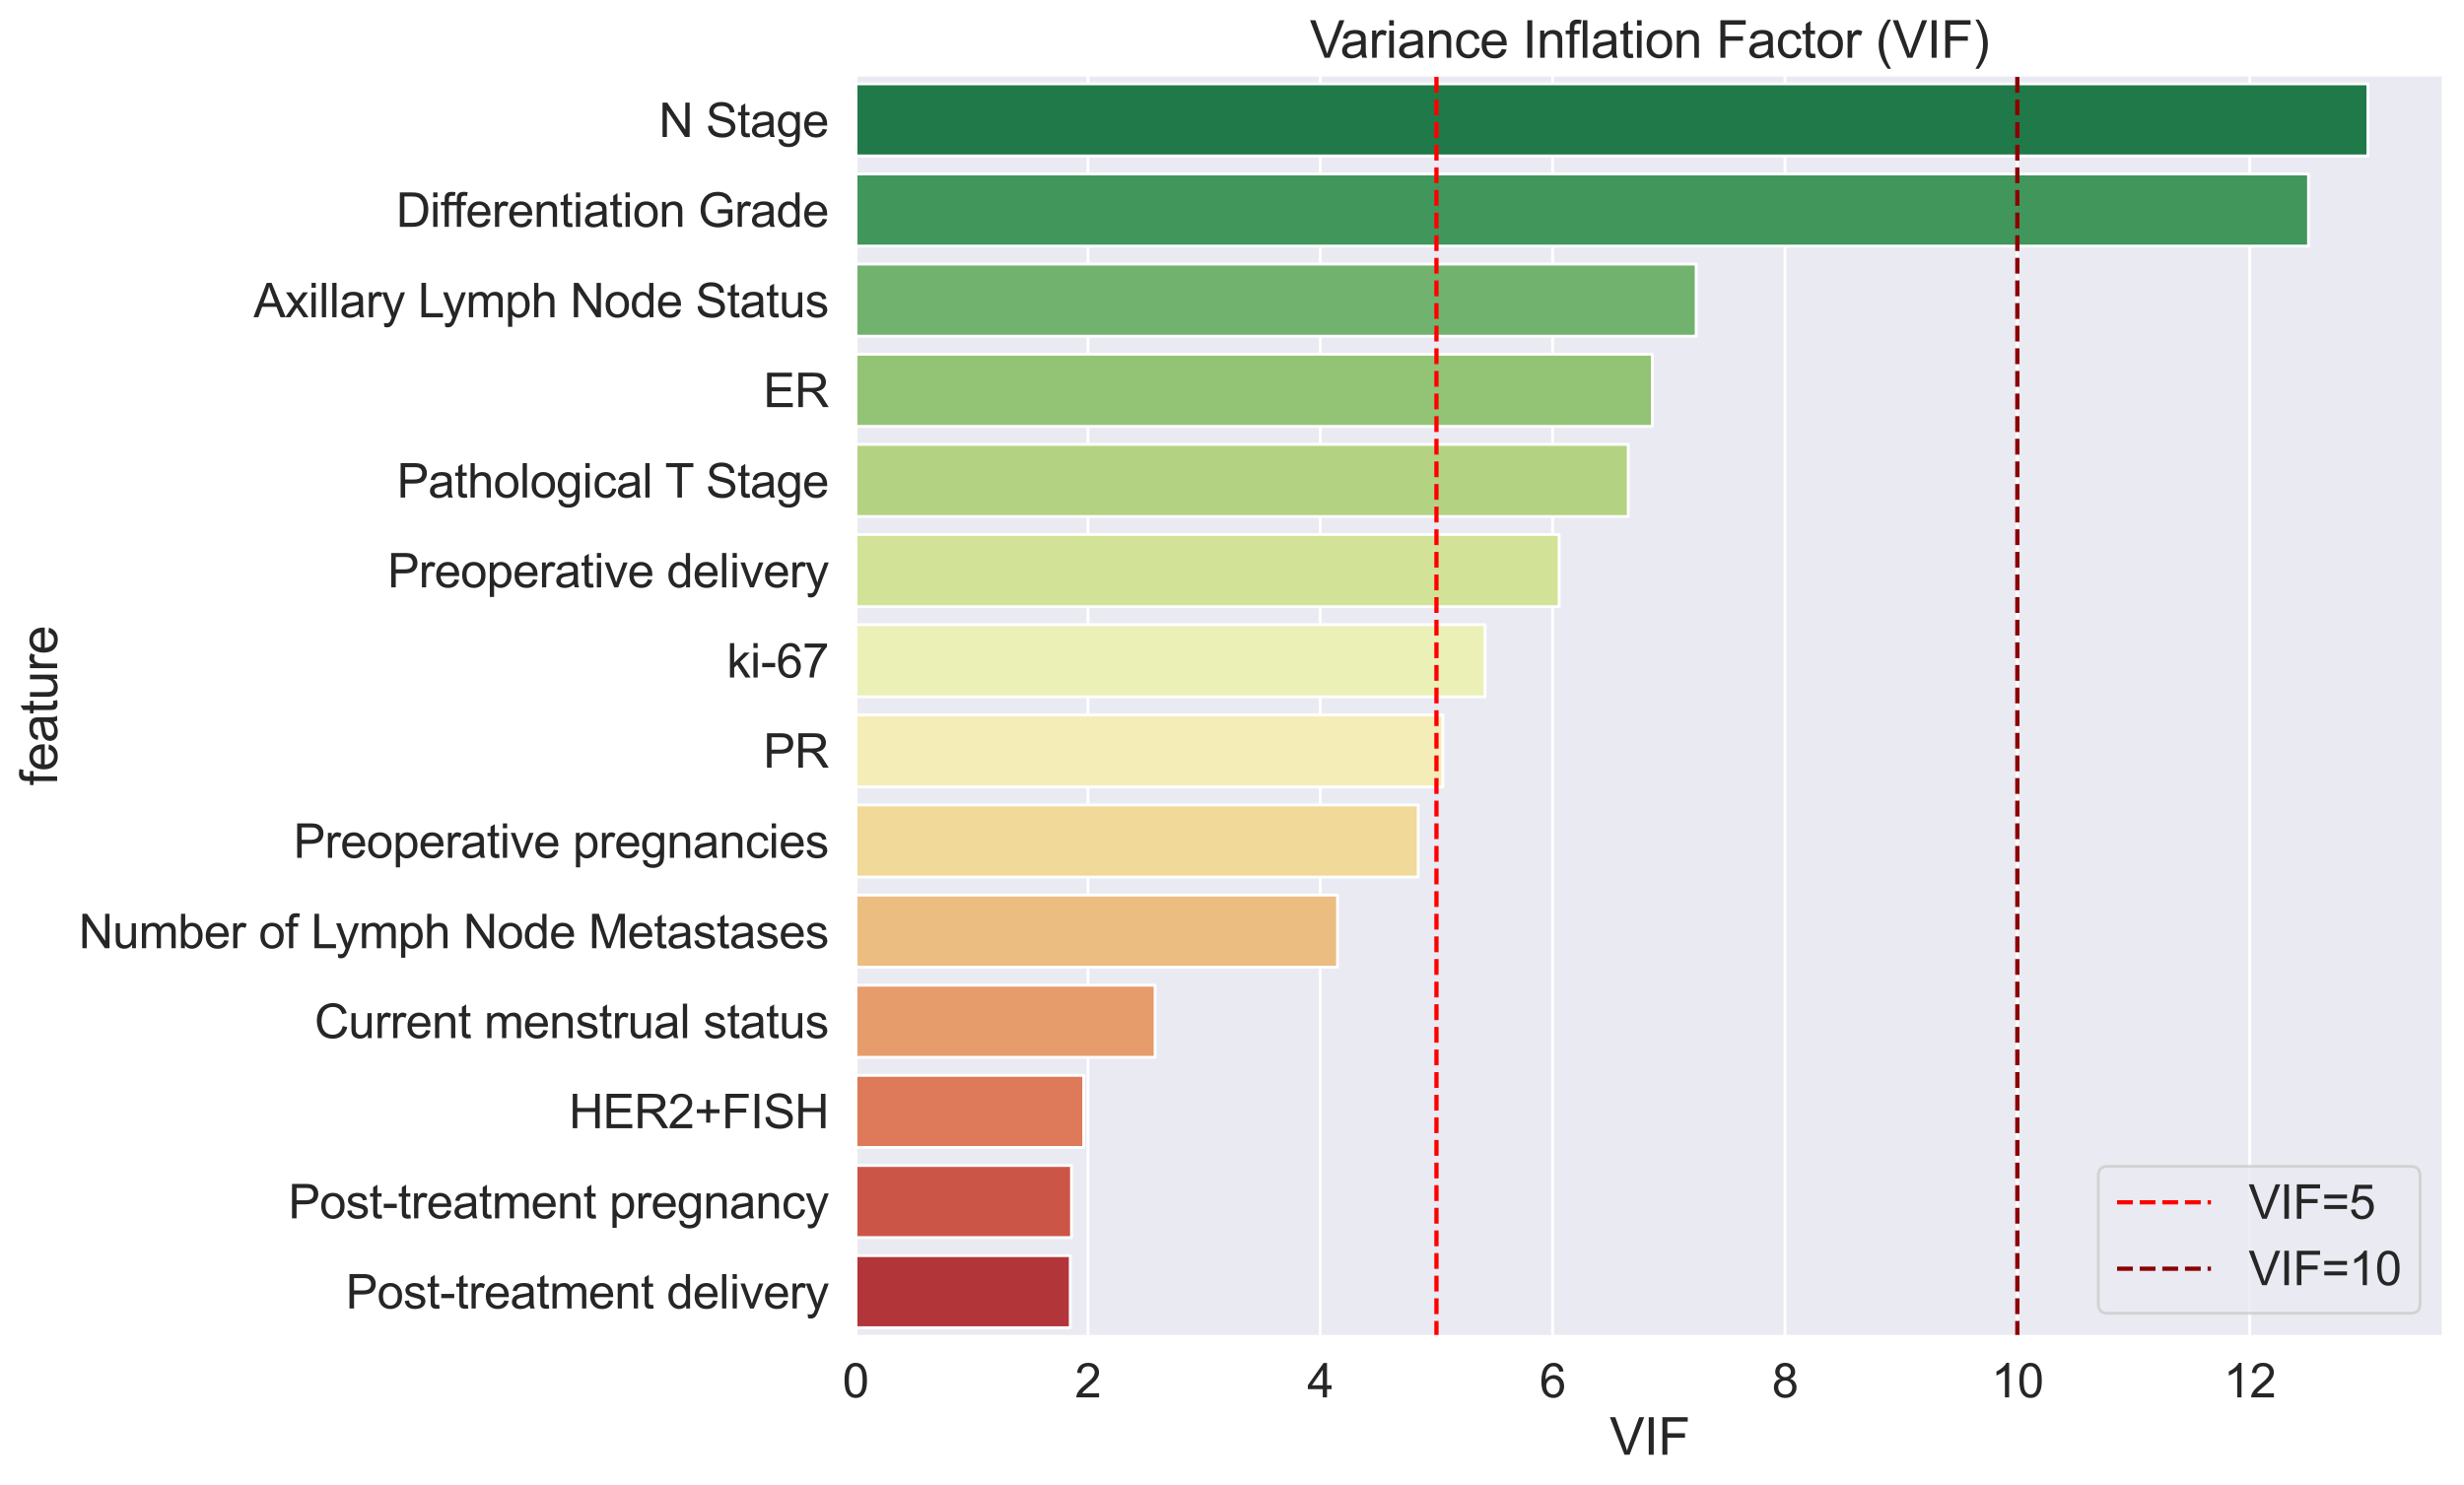 <?xml version="1.0" encoding="utf-8" standalone="no"?>
<!DOCTYPE svg PUBLIC "-//W3C//DTD SVG 1.1//EN"
  "http://www.w3.org/Graphics/SVG/1.1/DTD/svg11.dtd">
<svg xmlns:xlink="http://www.w3.org/1999/xlink" width="865.846pt" height="522.075pt" viewBox="0 0 865.846 522.075" xmlns="http://www.w3.org/2000/svg" version="1.1">
 <defs>
  <style type="text/css">*{stroke-linejoin: round; stroke-linecap: butt}</style>
 </defs>
 <g id="figure_1">
  <g id="patch_1">
   <path d="M 0 522.075 
L 865.846 522.075 
L 865.846 0 
L 0 0 
z
" style="fill: #ffffff"/>
  </g>
  <g id="axes_1">
   <g id="patch_2">
    <path d="M 300.646 469.823 
L 858.646 469.823 
L 858.646 26.303 
L 300.646 26.303 
z
" style="fill: #eaeaf2"/>
   </g>
   <g id="matplotlib.axis_1">
    <g id="xtick_1">
     <g id="line2d_1">
      <path d="M 300.646 469.823 
L 300.646 26.303 
" clip-path="url(#p7aa27498a7)" style="fill: none; stroke: #ffffff; stroke-linecap: round"/>
     </g>
     <g id="text_1">
      <!-- 0 -->
      <g style="fill: #262626" transform="translate(296.058 491.134) scale(0.165 -0.165)">
       <defs>
        <path id="ArialMT-30" d="M 266 2259 
Q 266 3072 433 3567 
Q 600 4063 929 4331 
Q 1259 4600 1759 4600 
Q 2128 4600 2406 4451 
Q 2684 4303 2865 4023 
Q 3047 3744 3150 3342 
Q 3253 2941 3253 2259 
Q 3253 1453 3087 958 
Q 2922 463 2592 192 
Q 2263 -78 1759 -78 
Q 1097 -78 719 397 
Q 266 969 266 2259 
z
M 844 2259 
Q 844 1131 1108 757 
Q 1372 384 1759 384 
Q 2147 384 2411 759 
Q 2675 1134 2675 2259 
Q 2675 3391 2411 3762 
Q 2147 4134 1753 4134 
Q 1366 4134 1134 3806 
Q 844 3388 844 2259 
z
" transform="scale(0.016)"/>
       </defs>
       <use xlink:href="#ArialMT-30"/>
      </g>
     </g>
    </g>
    <g id="xtick_2">
     <g id="line2d_2">
      <path d="M 382.295 469.823 
L 382.295 26.303 
" clip-path="url(#p7aa27498a7)" style="fill: none; stroke: #ffffff; stroke-linecap: round"/>
     </g>
     <g id="text_2">
      <!-- 2 -->
      <g style="fill: #262626" transform="translate(377.707 491.134) scale(0.165 -0.165)">
       <defs>
        <path id="ArialMT-32" d="M 3222 541 
L 3222 0 
L 194 0 
Q 188 203 259 391 
Q 375 700 629 1000 
Q 884 1300 1366 1694 
Q 2113 2306 2375 2664 
Q 2638 3022 2638 3341 
Q 2638 3675 2398 3904 
Q 2159 4134 1775 4134 
Q 1369 4134 1125 3890 
Q 881 3647 878 3216 
L 300 3275 
Q 359 3922 746 4261 
Q 1134 4600 1788 4600 
Q 2447 4600 2831 4234 
Q 3216 3869 3216 3328 
Q 3216 3053 3103 2787 
Q 2991 2522 2730 2228 
Q 2469 1934 1863 1422 
Q 1356 997 1212 845 
Q 1069 694 975 541 
L 3222 541 
z
" transform="scale(0.016)"/>
       </defs>
       <use xlink:href="#ArialMT-32"/>
      </g>
     </g>
    </g>
    <g id="xtick_3">
     <g id="line2d_3">
      <path d="M 463.944 469.823 
L 463.944 26.303 
" clip-path="url(#p7aa27498a7)" style="fill: none; stroke: #ffffff; stroke-linecap: round"/>
     </g>
     <g id="text_3">
      <!-- 4 -->
      <g style="fill: #262626" transform="translate(459.356 491.134) scale(0.165 -0.165)">
       <defs>
        <path id="ArialMT-34" d="M 2069 0 
L 2069 1097 
L 81 1097 
L 81 1613 
L 2172 4581 
L 2631 4581 
L 2631 1613 
L 3250 1613 
L 3250 1097 
L 2631 1097 
L 2631 0 
L 2069 0 
z
M 2069 1613 
L 2069 3678 
L 634 1613 
L 2069 1613 
z
" transform="scale(0.016)"/>
       </defs>
       <use xlink:href="#ArialMT-34"/>
      </g>
     </g>
    </g>
    <g id="xtick_4">
     <g id="line2d_4">
      <path d="M 545.593 469.823 
L 545.593 26.303 
" clip-path="url(#p7aa27498a7)" style="fill: none; stroke: #ffffff; stroke-linecap: round"/>
     </g>
     <g id="text_4">
      <!-- 6 -->
      <g style="fill: #262626" transform="translate(541.005 491.134) scale(0.165 -0.165)">
       <defs>
        <path id="ArialMT-36" d="M 3184 3459 
L 2625 3416 
Q 2550 3747 2413 3897 
Q 2184 4138 1850 4138 
Q 1581 4138 1378 3988 
Q 1113 3794 959 3422 
Q 806 3050 800 2363 
Q 1003 2672 1297 2822 
Q 1591 2972 1913 2972 
Q 2475 2972 2870 2558 
Q 3266 2144 3266 1488 
Q 3266 1056 3080 686 
Q 2894 316 2569 119 
Q 2244 -78 1831 -78 
Q 1128 -78 684 439 
Q 241 956 241 2144 
Q 241 3472 731 4075 
Q 1159 4600 1884 4600 
Q 2425 4600 2770 4297 
Q 3116 3994 3184 3459 
z
M 888 1484 
Q 888 1194 1011 928 
Q 1134 663 1356 523 
Q 1578 384 1822 384 
Q 2178 384 2434 671 
Q 2691 959 2691 1453 
Q 2691 1928 2437 2201 
Q 2184 2475 1800 2475 
Q 1419 2475 1153 2201 
Q 888 1928 888 1484 
z
" transform="scale(0.016)"/>
       </defs>
       <use xlink:href="#ArialMT-36"/>
      </g>
     </g>
    </g>
    <g id="xtick_5">
     <g id="line2d_5">
      <path d="M 627.242 469.823 
L 627.242 26.303 
" clip-path="url(#p7aa27498a7)" style="fill: none; stroke: #ffffff; stroke-linecap: round"/>
     </g>
     <g id="text_5">
      <!-- 8 -->
      <g style="fill: #262626" transform="translate(622.654 491.134) scale(0.165 -0.165)">
       <defs>
        <path id="ArialMT-38" d="M 1131 2484 
Q 781 2613 612 2850 
Q 444 3088 444 3419 
Q 444 3919 803 4259 
Q 1163 4600 1759 4600 
Q 2359 4600 2725 4251 
Q 3091 3903 3091 3403 
Q 3091 3084 2923 2848 
Q 2756 2613 2416 2484 
Q 2838 2347 3058 2040 
Q 3278 1734 3278 1309 
Q 3278 722 2862 322 
Q 2447 -78 1769 -78 
Q 1091 -78 675 323 
Q 259 725 259 1325 
Q 259 1772 486 2073 
Q 713 2375 1131 2484 
z
M 1019 3438 
Q 1019 3113 1228 2906 
Q 1438 2700 1772 2700 
Q 2097 2700 2305 2904 
Q 2513 3109 2513 3406 
Q 2513 3716 2298 3927 
Q 2084 4138 1766 4138 
Q 1444 4138 1231 3931 
Q 1019 3725 1019 3438 
z
M 838 1322 
Q 838 1081 952 856 
Q 1066 631 1291 507 
Q 1516 384 1775 384 
Q 2178 384 2440 643 
Q 2703 903 2703 1303 
Q 2703 1709 2433 1975 
Q 2163 2241 1756 2241 
Q 1359 2241 1098 1978 
Q 838 1716 838 1322 
z
" transform="scale(0.016)"/>
       </defs>
       <use xlink:href="#ArialMT-38"/>
      </g>
     </g>
    </g>
    <g id="xtick_6">
     <g id="line2d_6">
      <path d="M 708.891 469.823 
L 708.891 26.303 
" clip-path="url(#p7aa27498a7)" style="fill: none; stroke: #ffffff; stroke-linecap: round"/>
     </g>
     <g id="text_6">
      <!-- 10 -->
      <g style="fill: #262626" transform="translate(699.715 491.134) scale(0.165 -0.165)">
       <defs>
        <path id="ArialMT-31" d="M 2384 0 
L 1822 0 
L 1822 3584 
Q 1619 3391 1289 3197 
Q 959 3003 697 2906 
L 697 3450 
Q 1169 3672 1522 3987 
Q 1875 4303 2022 4600 
L 2384 4600 
L 2384 0 
z
" transform="scale(0.016)"/>
       </defs>
       <use xlink:href="#ArialMT-31"/>
       <use xlink:href="#ArialMT-30" x="55.615"/>
      </g>
     </g>
    </g>
    <g id="xtick_7">
     <g id="line2d_7">
      <path d="M 790.54 469.823 
L 790.54 26.303 
" clip-path="url(#p7aa27498a7)" style="fill: none; stroke: #ffffff; stroke-linecap: round"/>
     </g>
     <g id="text_7">
      <!-- 12 -->
      <g style="fill: #262626" transform="translate(781.364 491.134) scale(0.165 -0.165)">
       <use xlink:href="#ArialMT-31"/>
       <use xlink:href="#ArialMT-32" x="55.615"/>
      </g>
     </g>
    </g>
    <g id="text_8">
     <!-- VIF -->
     <g style="fill: #262626" transform="translate(565.645 511.297) scale(0.18 -0.18)">
      <defs>
       <path id="ArialMT-56" d="M 1803 0 
L 28 4581 
L 684 4581 
L 1875 1253 
Q 2019 853 2116 503 
Q 2222 878 2363 1253 
L 3600 4581 
L 4219 4581 
L 2425 0 
L 1803 0 
z
" transform="scale(0.016)"/>
       <path id="ArialMT-49" d="M 597 0 
L 597 4581 
L 1203 4581 
L 1203 0 
L 597 0 
z
" transform="scale(0.016)"/>
       <path id="ArialMT-46" d="M 525 0 
L 525 4581 
L 3616 4581 
L 3616 4041 
L 1131 4041 
L 1131 2622 
L 3281 2622 
L 3281 2081 
L 1131 2081 
L 1131 0 
L 525 0 
z
" transform="scale(0.016)"/>
      </defs>
      <use xlink:href="#ArialMT-56"/>
      <use xlink:href="#ArialMT-49" x="66.699"/>
      <use xlink:href="#ArialMT-46" x="94.482"/>
     </g>
    </g>
   </g>
   <g id="matplotlib.axis_2">
    <g id="ytick_1">
     <g id="text_9">
      <!-- N Stage -->
      <g style="fill: #262626" transform="translate(231.529 48.149) scale(0.165 -0.165)">
       <defs>
        <path id="ArialMT-4e" d="M 488 0 
L 488 4581 
L 1109 4581 
L 3516 984 
L 3516 4581 
L 4097 4581 
L 4097 0 
L 3475 0 
L 1069 3600 
L 1069 0 
L 488 0 
z
" transform="scale(0.016)"/>
        <path id="ArialMT-20" transform="scale(0.016)"/>
        <path id="ArialMT-53" d="M 288 1472 
L 859 1522 
Q 900 1178 1048 958 
Q 1197 738 1509 602 
Q 1822 466 2213 466 
Q 2559 466 2825 569 
Q 3091 672 3220 851 
Q 3350 1031 3350 1244 
Q 3350 1459 3225 1620 
Q 3100 1781 2813 1891 
Q 2628 1963 1997 2114 
Q 1366 2266 1113 2400 
Q 784 2572 623 2826 
Q 463 3081 463 3397 
Q 463 3744 659 4045 
Q 856 4347 1234 4503 
Q 1613 4659 2075 4659 
Q 2584 4659 2973 4495 
Q 3363 4331 3572 4012 
Q 3781 3694 3797 3291 
L 3216 3247 
Q 3169 3681 2898 3903 
Q 2628 4125 2100 4125 
Q 1550 4125 1298 3923 
Q 1047 3722 1047 3438 
Q 1047 3191 1225 3031 
Q 1400 2872 2139 2705 
Q 2878 2538 3153 2413 
Q 3553 2228 3743 1945 
Q 3934 1663 3934 1294 
Q 3934 928 3725 604 
Q 3516 281 3123 101 
Q 2731 -78 2241 -78 
Q 1619 -78 1198 103 
Q 778 284 539 648 
Q 300 1013 288 1472 
z
" transform="scale(0.016)"/>
        <path id="ArialMT-74" d="M 1650 503 
L 1731 6 
Q 1494 -44 1306 -44 
Q 1000 -44 831 53 
Q 663 150 594 308 
Q 525 466 525 972 
L 525 2881 
L 113 2881 
L 113 3319 
L 525 3319 
L 525 4141 
L 1084 4478 
L 1084 3319 
L 1650 3319 
L 1650 2881 
L 1084 2881 
L 1084 941 
Q 1084 700 1114 631 
Q 1144 563 1211 522 
Q 1278 481 1403 481 
Q 1497 481 1650 503 
z
" transform="scale(0.016)"/>
        <path id="ArialMT-61" d="M 2588 409 
Q 2275 144 1986 34 
Q 1697 -75 1366 -75 
Q 819 -75 525 192 
Q 231 459 231 875 
Q 231 1119 342 1320 
Q 453 1522 633 1644 
Q 813 1766 1038 1828 
Q 1203 1872 1538 1913 
Q 2219 1994 2541 2106 
Q 2544 2222 2544 2253 
Q 2544 2597 2384 2738 
Q 2169 2928 1744 2928 
Q 1347 2928 1158 2789 
Q 969 2650 878 2297 
L 328 2372 
Q 403 2725 575 2942 
Q 747 3159 1072 3276 
Q 1397 3394 1825 3394 
Q 2250 3394 2515 3294 
Q 2781 3194 2906 3042 
Q 3031 2891 3081 2659 
Q 3109 2516 3109 2141 
L 3109 1391 
Q 3109 606 3145 398 
Q 3181 191 3288 0 
L 2700 0 
Q 2613 175 2588 409 
z
M 2541 1666 
Q 2234 1541 1622 1453 
Q 1275 1403 1131 1340 
Q 988 1278 909 1158 
Q 831 1038 831 891 
Q 831 666 1001 516 
Q 1172 366 1500 366 
Q 1825 366 2078 508 
Q 2331 650 2450 897 
Q 2541 1088 2541 1459 
L 2541 1666 
z
" transform="scale(0.016)"/>
        <path id="ArialMT-67" d="M 319 -275 
L 866 -356 
Q 900 -609 1056 -725 
Q 1266 -881 1628 -881 
Q 2019 -881 2231 -725 
Q 2444 -569 2519 -288 
Q 2563 -116 2559 434 
Q 2191 0 1641 0 
Q 956 0 581 494 
Q 206 988 206 1678 
Q 206 2153 378 2554 
Q 550 2956 876 3175 
Q 1203 3394 1644 3394 
Q 2231 3394 2613 2919 
L 2613 3319 
L 3131 3319 
L 3131 450 
Q 3131 -325 2973 -648 
Q 2816 -972 2473 -1159 
Q 2131 -1347 1631 -1347 
Q 1038 -1347 672 -1080 
Q 306 -813 319 -275 
z
M 784 1719 
Q 784 1066 1043 766 
Q 1303 466 1694 466 
Q 2081 466 2343 764 
Q 2606 1063 2606 1700 
Q 2606 2309 2336 2618 
Q 2066 2928 1684 2928 
Q 1309 2928 1046 2623 
Q 784 2319 784 1719 
z
" transform="scale(0.016)"/>
        <path id="ArialMT-65" d="M 2694 1069 
L 3275 997 
Q 3138 488 2766 206 
Q 2394 -75 1816 -75 
Q 1088 -75 661 373 
Q 234 822 234 1631 
Q 234 2469 665 2931 
Q 1097 3394 1784 3394 
Q 2450 3394 2872 2941 
Q 3294 2488 3294 1666 
Q 3294 1616 3291 1516 
L 816 1516 
Q 847 969 1125 678 
Q 1403 388 1819 388 
Q 2128 388 2347 550 
Q 2566 713 2694 1069 
z
M 847 1978 
L 2700 1978 
Q 2663 2397 2488 2606 
Q 2219 2931 1791 2931 
Q 1403 2931 1139 2672 
Q 875 2413 847 1978 
z
" transform="scale(0.016)"/>
       </defs>
       <use xlink:href="#ArialMT-4e"/>
       <use xlink:href="#ArialMT-20" x="72.217"/>
       <use xlink:href="#ArialMT-53" x="100"/>
       <use xlink:href="#ArialMT-74" x="166.699"/>
       <use xlink:href="#ArialMT-61" x="194.482"/>
       <use xlink:href="#ArialMT-67" x="250.098"/>
       <use xlink:href="#ArialMT-65" x="305.713"/>
      </g>
     </g>
    </g>
    <g id="ytick_2">
     <g id="text_10">
      <!-- Differentiation Grade -->
      <g style="fill: #262626" transform="translate(139.199 79.729) scale(0.165 -0.165)">
       <defs>
        <path id="ArialMT-44" d="M 494 0 
L 494 4581 
L 2072 4581 
Q 2606 4581 2888 4516 
Q 3281 4425 3559 4188 
Q 3922 3881 4101 3404 
Q 4281 2928 4281 2316 
Q 4281 1794 4159 1391 
Q 4038 988 3847 723 
Q 3656 459 3429 307 
Q 3203 156 2883 78 
Q 2563 0 2147 0 
L 494 0 
z
M 1100 541 
L 2078 541 
Q 2531 541 2789 625 
Q 3047 709 3200 863 
Q 3416 1078 3536 1442 
Q 3656 1806 3656 2325 
Q 3656 3044 3420 3430 
Q 3184 3816 2847 3947 
Q 2603 4041 2063 4041 
L 1100 4041 
L 1100 541 
z
" transform="scale(0.016)"/>
        <path id="ArialMT-69" d="M 425 3934 
L 425 4581 
L 988 4581 
L 988 3934 
L 425 3934 
z
M 425 0 
L 425 3319 
L 988 3319 
L 988 0 
L 425 0 
z
" transform="scale(0.016)"/>
        <path id="ArialMT-66" d="M 556 0 
L 556 2881 
L 59 2881 
L 59 3319 
L 556 3319 
L 556 3672 
Q 556 4006 616 4169 
Q 697 4388 901 4523 
Q 1106 4659 1475 4659 
Q 1713 4659 2000 4603 
L 1916 4113 
Q 1741 4144 1584 4144 
Q 1328 4144 1222 4034 
Q 1116 3925 1116 3625 
L 1116 3319 
L 1763 3319 
L 1763 2881 
L 1116 2881 
L 1116 0 
L 556 0 
z
" transform="scale(0.016)"/>
        <path id="ArialMT-72" d="M 416 0 
L 416 3319 
L 922 3319 
L 922 2816 
Q 1116 3169 1280 3281 
Q 1444 3394 1641 3394 
Q 1925 3394 2219 3213 
L 2025 2691 
Q 1819 2813 1613 2813 
Q 1428 2813 1281 2702 
Q 1134 2591 1072 2394 
Q 978 2094 978 1738 
L 978 0 
L 416 0 
z
" transform="scale(0.016)"/>
        <path id="ArialMT-6e" d="M 422 0 
L 422 3319 
L 928 3319 
L 928 2847 
Q 1294 3394 1984 3394 
Q 2284 3394 2536 3286 
Q 2788 3178 2913 3003 
Q 3038 2828 3088 2588 
Q 3119 2431 3119 2041 
L 3119 0 
L 2556 0 
L 2556 2019 
Q 2556 2363 2490 2533 
Q 2425 2703 2258 2804 
Q 2091 2906 1866 2906 
Q 1506 2906 1245 2678 
Q 984 2450 984 1813 
L 984 0 
L 422 0 
z
" transform="scale(0.016)"/>
        <path id="ArialMT-6f" d="M 213 1659 
Q 213 2581 725 3025 
Q 1153 3394 1769 3394 
Q 2453 3394 2887 2945 
Q 3322 2497 3322 1706 
Q 3322 1066 3130 698 
Q 2938 331 2570 128 
Q 2203 -75 1769 -75 
Q 1072 -75 642 372 
Q 213 819 213 1659 
z
M 791 1659 
Q 791 1022 1069 705 
Q 1347 388 1769 388 
Q 2188 388 2466 706 
Q 2744 1025 2744 1678 
Q 2744 2294 2464 2611 
Q 2184 2928 1769 2928 
Q 1347 2928 1069 2612 
Q 791 2297 791 1659 
z
" transform="scale(0.016)"/>
        <path id="ArialMT-47" d="M 2638 1797 
L 2638 2334 
L 4578 2338 
L 4578 638 
Q 4131 281 3656 101 
Q 3181 -78 2681 -78 
Q 2006 -78 1454 211 
Q 903 500 622 1047 
Q 341 1594 341 2269 
Q 341 2938 620 3517 
Q 900 4097 1425 4378 
Q 1950 4659 2634 4659 
Q 3131 4659 3532 4498 
Q 3934 4338 4162 4050 
Q 4391 3763 4509 3300 
L 3963 3150 
Q 3859 3500 3706 3700 
Q 3553 3900 3268 4020 
Q 2984 4141 2638 4141 
Q 2222 4141 1919 4014 
Q 1616 3888 1430 3681 
Q 1244 3475 1141 3228 
Q 966 2803 966 2306 
Q 966 1694 1177 1281 
Q 1388 869 1791 669 
Q 2194 469 2647 469 
Q 3041 469 3416 620 
Q 3791 772 3984 944 
L 3984 1797 
L 2638 1797 
z
" transform="scale(0.016)"/>
        <path id="ArialMT-64" d="M 2575 0 
L 2575 419 
Q 2259 -75 1647 -75 
Q 1250 -75 917 144 
Q 584 363 401 755 
Q 219 1147 219 1656 
Q 219 2153 384 2558 
Q 550 2963 881 3178 
Q 1213 3394 1622 3394 
Q 1922 3394 2156 3267 
Q 2391 3141 2538 2938 
L 2538 4581 
L 3097 4581 
L 3097 0 
L 2575 0 
z
M 797 1656 
Q 797 1019 1065 703 
Q 1334 388 1700 388 
Q 2069 388 2326 689 
Q 2584 991 2584 1609 
Q 2584 2291 2321 2609 
Q 2059 2928 1675 2928 
Q 1300 2928 1048 2622 
Q 797 2316 797 1656 
z
" transform="scale(0.016)"/>
       </defs>
       <use xlink:href="#ArialMT-44"/>
       <use xlink:href="#ArialMT-69" x="72.217"/>
       <use xlink:href="#ArialMT-66" x="94.434"/>
       <use xlink:href="#ArialMT-66" x="120.467"/>
       <use xlink:href="#ArialMT-65" x="148.25"/>
       <use xlink:href="#ArialMT-72" x="203.865"/>
       <use xlink:href="#ArialMT-65" x="237.166"/>
       <use xlink:href="#ArialMT-6e" x="292.781"/>
       <use xlink:href="#ArialMT-74" x="348.396"/>
       <use xlink:href="#ArialMT-69" x="376.18"/>
       <use xlink:href="#ArialMT-61" x="398.396"/>
       <use xlink:href="#ArialMT-74" x="454.012"/>
       <use xlink:href="#ArialMT-69" x="481.795"/>
       <use xlink:href="#ArialMT-6f" x="504.012"/>
       <use xlink:href="#ArialMT-6e" x="559.627"/>
       <use xlink:href="#ArialMT-20" x="615.242"/>
       <use xlink:href="#ArialMT-47" x="643.025"/>
       <use xlink:href="#ArialMT-72" x="720.809"/>
       <use xlink:href="#ArialMT-61" x="754.109"/>
       <use xlink:href="#ArialMT-64" x="809.725"/>
       <use xlink:href="#ArialMT-65" x="865.34"/>
      </g>
     </g>
    </g>
    <g id="ytick_3">
     <g id="text_11">
      <!-- Axillary Lymph Node Status -->
      <g style="fill: #262626" transform="translate(89.101 111.509) scale(0.165 -0.165)">
       <defs>
        <path id="ArialMT-41" d="M -9 0 
L 1750 4581 
L 2403 4581 
L 4278 0 
L 3588 0 
L 3053 1388 
L 1138 1388 
L 634 0 
L -9 0 
z
M 1313 1881 
L 2866 1881 
L 2388 3150 
Q 2169 3728 2063 4100 
Q 1975 3659 1816 3225 
L 1313 1881 
z
" transform="scale(0.016)"/>
        <path id="ArialMT-78" d="M 47 0 
L 1259 1725 
L 138 3319 
L 841 3319 
L 1350 2541 
Q 1494 2319 1581 2169 
Q 1719 2375 1834 2534 
L 2394 3319 
L 3066 3319 
L 1919 1756 
L 3153 0 
L 2463 0 
L 1781 1031 
L 1600 1309 
L 728 0 
L 47 0 
z
" transform="scale(0.016)"/>
        <path id="ArialMT-6c" d="M 409 0 
L 409 4581 
L 972 4581 
L 972 0 
L 409 0 
z
" transform="scale(0.016)"/>
        <path id="ArialMT-79" d="M 397 -1278 
L 334 -750 
Q 519 -800 656 -800 
Q 844 -800 956 -737 
Q 1069 -675 1141 -563 
Q 1194 -478 1313 -144 
Q 1328 -97 1363 -6 
L 103 3319 
L 709 3319 
L 1400 1397 
Q 1534 1031 1641 628 
Q 1738 1016 1872 1384 
L 2581 3319 
L 3144 3319 
L 1881 -56 
Q 1678 -603 1566 -809 
Q 1416 -1088 1222 -1217 
Q 1028 -1347 759 -1347 
Q 597 -1347 397 -1278 
z
" transform="scale(0.016)"/>
        <path id="ArialMT-4c" d="M 469 0 
L 469 4581 
L 1075 4581 
L 1075 541 
L 3331 541 
L 3331 0 
L 469 0 
z
" transform="scale(0.016)"/>
        <path id="ArialMT-6d" d="M 422 0 
L 422 3319 
L 925 3319 
L 925 2853 
Q 1081 3097 1340 3245 
Q 1600 3394 1931 3394 
Q 2300 3394 2536 3241 
Q 2772 3088 2869 2813 
Q 3263 3394 3894 3394 
Q 4388 3394 4653 3120 
Q 4919 2847 4919 2278 
L 4919 0 
L 4359 0 
L 4359 2091 
Q 4359 2428 4304 2576 
Q 4250 2725 4106 2815 
Q 3963 2906 3769 2906 
Q 3419 2906 3187 2673 
Q 2956 2441 2956 1928 
L 2956 0 
L 2394 0 
L 2394 2156 
Q 2394 2531 2256 2718 
Q 2119 2906 1806 2906 
Q 1569 2906 1367 2781 
Q 1166 2656 1075 2415 
Q 984 2175 984 1722 
L 984 0 
L 422 0 
z
" transform="scale(0.016)"/>
        <path id="ArialMT-70" d="M 422 -1272 
L 422 3319 
L 934 3319 
L 934 2888 
Q 1116 3141 1344 3267 
Q 1572 3394 1897 3394 
Q 2322 3394 2647 3175 
Q 2972 2956 3137 2557 
Q 3303 2159 3303 1684 
Q 3303 1175 3120 767 
Q 2938 359 2589 142 
Q 2241 -75 1856 -75 
Q 1575 -75 1351 44 
Q 1128 163 984 344 
L 984 -1272 
L 422 -1272 
z
M 931 1641 
Q 931 1000 1190 694 
Q 1450 388 1819 388 
Q 2194 388 2461 705 
Q 2728 1022 2728 1688 
Q 2728 2322 2467 2637 
Q 2206 2953 1844 2953 
Q 1484 2953 1207 2617 
Q 931 2281 931 1641 
z
" transform="scale(0.016)"/>
        <path id="ArialMT-68" d="M 422 0 
L 422 4581 
L 984 4581 
L 984 2938 
Q 1378 3394 1978 3394 
Q 2347 3394 2619 3248 
Q 2891 3103 3008 2847 
Q 3125 2591 3125 2103 
L 3125 0 
L 2563 0 
L 2563 2103 
Q 2563 2525 2380 2717 
Q 2197 2909 1863 2909 
Q 1613 2909 1392 2779 
Q 1172 2650 1078 2428 
Q 984 2206 984 1816 
L 984 0 
L 422 0 
z
" transform="scale(0.016)"/>
        <path id="ArialMT-75" d="M 2597 0 
L 2597 488 
Q 2209 -75 1544 -75 
Q 1250 -75 995 37 
Q 741 150 617 320 
Q 494 491 444 738 
Q 409 903 409 1263 
L 409 3319 
L 972 3319 
L 972 1478 
Q 972 1038 1006 884 
Q 1059 663 1231 536 
Q 1403 409 1656 409 
Q 1909 409 2131 539 
Q 2353 669 2445 892 
Q 2538 1116 2538 1541 
L 2538 3319 
L 3100 3319 
L 3100 0 
L 2597 0 
z
" transform="scale(0.016)"/>
        <path id="ArialMT-73" d="M 197 991 
L 753 1078 
Q 800 744 1014 566 
Q 1228 388 1613 388 
Q 2000 388 2187 545 
Q 2375 703 2375 916 
Q 2375 1106 2209 1216 
Q 2094 1291 1634 1406 
Q 1016 1563 777 1677 
Q 538 1791 414 1992 
Q 291 2194 291 2438 
Q 291 2659 392 2848 
Q 494 3038 669 3163 
Q 800 3259 1026 3326 
Q 1253 3394 1513 3394 
Q 1903 3394 2198 3281 
Q 2494 3169 2634 2976 
Q 2775 2784 2828 2463 
L 2278 2388 
Q 2241 2644 2061 2787 
Q 1881 2931 1553 2931 
Q 1166 2931 1000 2803 
Q 834 2675 834 2503 
Q 834 2394 903 2306 
Q 972 2216 1119 2156 
Q 1203 2125 1616 2013 
Q 2213 1853 2448 1751 
Q 2684 1650 2818 1456 
Q 2953 1263 2953 975 
Q 2953 694 2789 445 
Q 2625 197 2315 61 
Q 2006 -75 1616 -75 
Q 969 -75 630 194 
Q 291 463 197 991 
z
" transform="scale(0.016)"/>
       </defs>
       <use xlink:href="#ArialMT-41"/>
       <use xlink:href="#ArialMT-78" x="66.699"/>
       <use xlink:href="#ArialMT-69" x="116.699"/>
       <use xlink:href="#ArialMT-6c" x="138.916"/>
       <use xlink:href="#ArialMT-6c" x="161.133"/>
       <use xlink:href="#ArialMT-61" x="183.35"/>
       <use xlink:href="#ArialMT-72" x="238.965"/>
       <use xlink:href="#ArialMT-79" x="272.266"/>
       <use xlink:href="#ArialMT-20" x="322.266"/>
       <use xlink:href="#ArialMT-4c" x="350.049"/>
       <use xlink:href="#ArialMT-79" x="401.914"/>
       <use xlink:href="#ArialMT-6d" x="451.914"/>
       <use xlink:href="#ArialMT-70" x="535.215"/>
       <use xlink:href="#ArialMT-68" x="590.83"/>
       <use xlink:href="#ArialMT-20" x="646.445"/>
       <use xlink:href="#ArialMT-4e" x="674.229"/>
       <use xlink:href="#ArialMT-6f" x="746.445"/>
       <use xlink:href="#ArialMT-64" x="802.061"/>
       <use xlink:href="#ArialMT-65" x="857.676"/>
       <use xlink:href="#ArialMT-20" x="913.291"/>
       <use xlink:href="#ArialMT-53" x="941.074"/>
       <use xlink:href="#ArialMT-74" x="1007.773"/>
       <use xlink:href="#ArialMT-61" x="1035.557"/>
       <use xlink:href="#ArialMT-74" x="1091.172"/>
       <use xlink:href="#ArialMT-75" x="1118.955"/>
       <use xlink:href="#ArialMT-73" x="1174.57"/>
      </g>
     </g>
    </g>
    <g id="ytick_4">
     <g id="text_12">
      <!-- ER -->
      <g style="fill: #262626" transform="translate(268.224 143.089) scale(0.165 -0.165)">
       <defs>
        <path id="ArialMT-45" d="M 506 0 
L 506 4581 
L 3819 4581 
L 3819 4041 
L 1113 4041 
L 1113 2638 
L 3647 2638 
L 3647 2100 
L 1113 2100 
L 1113 541 
L 3925 541 
L 3925 0 
L 506 0 
z
" transform="scale(0.016)"/>
        <path id="ArialMT-52" d="M 503 0 
L 503 4581 
L 2534 4581 
Q 3147 4581 3465 4457 
Q 3784 4334 3975 4021 
Q 4166 3709 4166 3331 
Q 4166 2844 3850 2509 
Q 3534 2175 2875 2084 
Q 3116 1969 3241 1856 
Q 3506 1613 3744 1247 
L 4541 0 
L 3778 0 
L 3172 953 
Q 2906 1366 2734 1584 
Q 2563 1803 2427 1890 
Q 2291 1978 2150 2013 
Q 2047 2034 1813 2034 
L 1109 2034 
L 1109 0 
L 503 0 
z
M 1109 2559 
L 2413 2559 
Q 2828 2559 3062 2645 
Q 3297 2731 3419 2920 
Q 3541 3109 3541 3331 
Q 3541 3656 3305 3865 
Q 3069 4075 2559 4075 
L 1109 4075 
L 1109 2559 
z
" transform="scale(0.016)"/>
       </defs>
       <use xlink:href="#ArialMT-45"/>
       <use xlink:href="#ArialMT-52" x="66.699"/>
      </g>
     </g>
    </g>
    <g id="ytick_5">
     <g id="text_13">
      <!-- Pathological T Stage -->
      <g style="fill: #262626" transform="translate(139.47 174.869) scale(0.165 -0.165)">
       <defs>
        <path id="ArialMT-50" d="M 494 0 
L 494 4581 
L 2222 4581 
Q 2678 4581 2919 4538 
Q 3256 4481 3484 4323 
Q 3713 4166 3852 3881 
Q 3991 3597 3991 3256 
Q 3991 2672 3619 2267 
Q 3247 1863 2275 1863 
L 1100 1863 
L 1100 0 
L 494 0 
z
M 1100 2403 
L 2284 2403 
Q 2872 2403 3119 2622 
Q 3366 2841 3366 3238 
Q 3366 3525 3220 3729 
Q 3075 3934 2838 4000 
Q 2684 4041 2272 4041 
L 1100 4041 
L 1100 2403 
z
" transform="scale(0.016)"/>
        <path id="ArialMT-63" d="M 2588 1216 
L 3141 1144 
Q 3050 572 2676 248 
Q 2303 -75 1759 -75 
Q 1078 -75 664 370 
Q 250 816 250 1647 
Q 250 2184 428 2587 
Q 606 2991 970 3192 
Q 1334 3394 1763 3394 
Q 2303 3394 2647 3120 
Q 2991 2847 3088 2344 
L 2541 2259 
Q 2463 2594 2264 2762 
Q 2066 2931 1784 2931 
Q 1359 2931 1093 2626 
Q 828 2322 828 1663 
Q 828 994 1084 691 
Q 1341 388 1753 388 
Q 2084 388 2306 591 
Q 2528 794 2588 1216 
z
" transform="scale(0.016)"/>
        <path id="ArialMT-54" d="M 1659 0 
L 1659 4041 
L 150 4041 
L 150 4581 
L 3781 4581 
L 3781 4041 
L 2266 4041 
L 2266 0 
L 1659 0 
z
" transform="scale(0.016)"/>
       </defs>
       <use xlink:href="#ArialMT-50"/>
       <use xlink:href="#ArialMT-61" x="66.699"/>
       <use xlink:href="#ArialMT-74" x="122.314"/>
       <use xlink:href="#ArialMT-68" x="150.098"/>
       <use xlink:href="#ArialMT-6f" x="205.713"/>
       <use xlink:href="#ArialMT-6c" x="261.328"/>
       <use xlink:href="#ArialMT-6f" x="283.545"/>
       <use xlink:href="#ArialMT-67" x="339.16"/>
       <use xlink:href="#ArialMT-69" x="394.775"/>
       <use xlink:href="#ArialMT-63" x="416.992"/>
       <use xlink:href="#ArialMT-61" x="466.992"/>
       <use xlink:href="#ArialMT-6c" x="522.607"/>
       <use xlink:href="#ArialMT-20" x="544.824"/>
       <use xlink:href="#ArialMT-54" x="570.857"/>
       <use xlink:href="#ArialMT-20" x="630.191"/>
       <use xlink:href="#ArialMT-53" x="657.975"/>
       <use xlink:href="#ArialMT-74" x="724.674"/>
       <use xlink:href="#ArialMT-61" x="752.457"/>
       <use xlink:href="#ArialMT-67" x="808.072"/>
       <use xlink:href="#ArialMT-65" x="863.688"/>
      </g>
     </g>
    </g>
    <g id="ytick_6">
     <g id="text_14">
      <!-- Preoperative delivery -->
      <g style="fill: #262626" transform="translate(136.162 206.449) scale(0.165 -0.165)">
       <defs>
        <path id="ArialMT-76" d="M 1344 0 
L 81 3319 
L 675 3319 
L 1388 1331 
Q 1503 1009 1600 663 
Q 1675 925 1809 1294 
L 2547 3319 
L 3125 3319 
L 1869 0 
L 1344 0 
z
" transform="scale(0.016)"/>
       </defs>
       <use xlink:href="#ArialMT-50"/>
       <use xlink:href="#ArialMT-72" x="66.699"/>
       <use xlink:href="#ArialMT-65" x="100"/>
       <use xlink:href="#ArialMT-6f" x="155.615"/>
       <use xlink:href="#ArialMT-70" x="211.23"/>
       <use xlink:href="#ArialMT-65" x="266.846"/>
       <use xlink:href="#ArialMT-72" x="322.461"/>
       <use xlink:href="#ArialMT-61" x="355.762"/>
       <use xlink:href="#ArialMT-74" x="411.377"/>
       <use xlink:href="#ArialMT-69" x="439.16"/>
       <use xlink:href="#ArialMT-76" x="461.377"/>
       <use xlink:href="#ArialMT-65" x="511.377"/>
       <use xlink:href="#ArialMT-20" x="566.992"/>
       <use xlink:href="#ArialMT-64" x="594.775"/>
       <use xlink:href="#ArialMT-65" x="650.391"/>
       <use xlink:href="#ArialMT-6c" x="706.006"/>
       <use xlink:href="#ArialMT-69" x="728.223"/>
       <use xlink:href="#ArialMT-76" x="750.439"/>
       <use xlink:href="#ArialMT-65" x="800.439"/>
       <use xlink:href="#ArialMT-72" x="856.055"/>
       <use xlink:href="#ArialMT-79" x="889.355"/>
      </g>
     </g>
    </g>
    <g id="ytick_7">
     <g id="text_15">
      <!-- ki-67 -->
      <g style="fill: #262626" transform="translate(255.385 238.129) scale(0.165 -0.165)">
       <defs>
        <path id="ArialMT-6b" d="M 425 0 
L 425 4581 
L 988 4581 
L 988 1969 
L 2319 3319 
L 3047 3319 
L 1778 2088 
L 3175 0 
L 2481 0 
L 1384 1697 
L 988 1316 
L 988 0 
L 425 0 
z
" transform="scale(0.016)"/>
        <path id="ArialMT-2d" d="M 203 1375 
L 203 1941 
L 1931 1941 
L 1931 1375 
L 203 1375 
z
" transform="scale(0.016)"/>
        <path id="ArialMT-37" d="M 303 3981 
L 303 4522 
L 3269 4522 
L 3269 4084 
Q 2831 3619 2401 2847 
Q 1972 2075 1738 1259 
Q 1569 684 1522 0 
L 944 0 
Q 953 541 1156 1306 
Q 1359 2072 1739 2783 
Q 2119 3494 2547 3981 
L 303 3981 
z
" transform="scale(0.016)"/>
       </defs>
       <use xlink:href="#ArialMT-6b"/>
       <use xlink:href="#ArialMT-69" x="50"/>
       <use xlink:href="#ArialMT-2d" x="72.217"/>
       <use xlink:href="#ArialMT-36" x="105.518"/>
       <use xlink:href="#ArialMT-37" x="161.133"/>
      </g>
     </g>
    </g>
    <g id="ytick_8">
     <g id="text_16">
      <!-- PR -->
      <g style="fill: #262626" transform="translate(268.224 269.809) scale(0.165 -0.165)">
       <use xlink:href="#ArialMT-50"/>
       <use xlink:href="#ArialMT-52" x="66.699"/>
      </g>
     </g>
    </g>
    <g id="ytick_9">
     <g id="text_17">
      <!-- Preoperative pregnancies -->
      <g style="fill: #262626" transform="translate(103.126 301.489) scale(0.165 -0.165)">
       <use xlink:href="#ArialMT-50"/>
       <use xlink:href="#ArialMT-72" x="66.699"/>
       <use xlink:href="#ArialMT-65" x="100"/>
       <use xlink:href="#ArialMT-6f" x="155.615"/>
       <use xlink:href="#ArialMT-70" x="211.23"/>
       <use xlink:href="#ArialMT-65" x="266.846"/>
       <use xlink:href="#ArialMT-72" x="322.461"/>
       <use xlink:href="#ArialMT-61" x="355.762"/>
       <use xlink:href="#ArialMT-74" x="411.377"/>
       <use xlink:href="#ArialMT-69" x="439.16"/>
       <use xlink:href="#ArialMT-76" x="461.377"/>
       <use xlink:href="#ArialMT-65" x="511.377"/>
       <use xlink:href="#ArialMT-20" x="566.992"/>
       <use xlink:href="#ArialMT-70" x="594.775"/>
       <use xlink:href="#ArialMT-72" x="650.391"/>
       <use xlink:href="#ArialMT-65" x="683.691"/>
       <use xlink:href="#ArialMT-67" x="739.307"/>
       <use xlink:href="#ArialMT-6e" x="794.922"/>
       <use xlink:href="#ArialMT-61" x="850.537"/>
       <use xlink:href="#ArialMT-6e" x="906.152"/>
       <use xlink:href="#ArialMT-63" x="961.768"/>
       <use xlink:href="#ArialMT-69" x="1011.768"/>
       <use xlink:href="#ArialMT-65" x="1033.984"/>
       <use xlink:href="#ArialMT-73" x="1089.6"/>
      </g>
     </g>
    </g>
    <g id="ytick_10">
     <g id="text_18">
      <!-- Number of Lymph Node Metastases -->
      <g style="fill: #262626" transform="translate(27.662 333.269) scale(0.165 -0.165)">
       <defs>
        <path id="ArialMT-62" d="M 941 0 
L 419 0 
L 419 4581 
L 981 4581 
L 981 2947 
Q 1338 3394 1891 3394 
Q 2197 3394 2470 3270 
Q 2744 3147 2920 2923 
Q 3097 2700 3197 2384 
Q 3297 2069 3297 1709 
Q 3297 856 2875 390 
Q 2453 -75 1863 -75 
Q 1275 -75 941 416 
L 941 0 
z
M 934 1684 
Q 934 1088 1097 822 
Q 1363 388 1816 388 
Q 2184 388 2453 708 
Q 2722 1028 2722 1663 
Q 2722 2313 2464 2622 
Q 2206 2931 1841 2931 
Q 1472 2931 1203 2611 
Q 934 2291 934 1684 
z
" transform="scale(0.016)"/>
        <path id="ArialMT-4d" d="M 475 0 
L 475 4581 
L 1388 4581 
L 2472 1338 
Q 2622 884 2691 659 
Q 2769 909 2934 1394 
L 4031 4581 
L 4847 4581 
L 4847 0 
L 4263 0 
L 4263 3834 
L 2931 0 
L 2384 0 
L 1059 3900 
L 1059 0 
L 475 0 
z
" transform="scale(0.016)"/>
       </defs>
       <use xlink:href="#ArialMT-4e"/>
       <use xlink:href="#ArialMT-75" x="72.217"/>
       <use xlink:href="#ArialMT-6d" x="127.832"/>
       <use xlink:href="#ArialMT-62" x="211.133"/>
       <use xlink:href="#ArialMT-65" x="266.748"/>
       <use xlink:href="#ArialMT-72" x="322.363"/>
       <use xlink:href="#ArialMT-20" x="355.664"/>
       <use xlink:href="#ArialMT-6f" x="383.447"/>
       <use xlink:href="#ArialMT-66" x="439.062"/>
       <use xlink:href="#ArialMT-20" x="466.846"/>
       <use xlink:href="#ArialMT-4c" x="494.629"/>
       <use xlink:href="#ArialMT-79" x="546.494"/>
       <use xlink:href="#ArialMT-6d" x="596.494"/>
       <use xlink:href="#ArialMT-70" x="679.795"/>
       <use xlink:href="#ArialMT-68" x="735.41"/>
       <use xlink:href="#ArialMT-20" x="791.025"/>
       <use xlink:href="#ArialMT-4e" x="818.809"/>
       <use xlink:href="#ArialMT-6f" x="891.025"/>
       <use xlink:href="#ArialMT-64" x="946.641"/>
       <use xlink:href="#ArialMT-65" x="1002.256"/>
       <use xlink:href="#ArialMT-20" x="1057.871"/>
       <use xlink:href="#ArialMT-4d" x="1085.654"/>
       <use xlink:href="#ArialMT-65" x="1168.955"/>
       <use xlink:href="#ArialMT-74" x="1224.57"/>
       <use xlink:href="#ArialMT-61" x="1252.354"/>
       <use xlink:href="#ArialMT-73" x="1307.969"/>
       <use xlink:href="#ArialMT-74" x="1357.969"/>
       <use xlink:href="#ArialMT-61" x="1385.752"/>
       <use xlink:href="#ArialMT-73" x="1441.367"/>
       <use xlink:href="#ArialMT-65" x="1491.367"/>
       <use xlink:href="#ArialMT-73" x="1546.982"/>
      </g>
     </g>
    </g>
    <g id="ytick_11">
     <g id="text_19">
      <!-- Current menstrual status -->
      <g style="fill: #262626" transform="translate(110.504 364.849) scale(0.165 -0.165)">
       <defs>
        <path id="ArialMT-43" d="M 3763 1606 
L 4369 1453 
Q 4178 706 3683 314 
Q 3188 -78 2472 -78 
Q 1731 -78 1267 223 
Q 803 525 561 1097 
Q 319 1669 319 2325 
Q 319 3041 592 3573 
Q 866 4106 1370 4382 
Q 1875 4659 2481 4659 
Q 3169 4659 3637 4309 
Q 4106 3959 4291 3325 
L 3694 3184 
Q 3534 3684 3231 3912 
Q 2928 4141 2469 4141 
Q 1941 4141 1586 3887 
Q 1231 3634 1087 3207 
Q 944 2781 944 2328 
Q 944 1744 1114 1308 
Q 1284 872 1643 656 
Q 2003 441 2422 441 
Q 2931 441 3284 734 
Q 3638 1028 3763 1606 
z
" transform="scale(0.016)"/>
       </defs>
       <use xlink:href="#ArialMT-43"/>
       <use xlink:href="#ArialMT-75" x="72.217"/>
       <use xlink:href="#ArialMT-72" x="127.832"/>
       <use xlink:href="#ArialMT-72" x="161.133"/>
       <use xlink:href="#ArialMT-65" x="194.434"/>
       <use xlink:href="#ArialMT-6e" x="250.049"/>
       <use xlink:href="#ArialMT-74" x="305.664"/>
       <use xlink:href="#ArialMT-20" x="333.447"/>
       <use xlink:href="#ArialMT-6d" x="361.23"/>
       <use xlink:href="#ArialMT-65" x="444.531"/>
       <use xlink:href="#ArialMT-6e" x="500.146"/>
       <use xlink:href="#ArialMT-73" x="555.762"/>
       <use xlink:href="#ArialMT-74" x="605.762"/>
       <use xlink:href="#ArialMT-72" x="633.545"/>
       <use xlink:href="#ArialMT-75" x="666.846"/>
       <use xlink:href="#ArialMT-61" x="722.461"/>
       <use xlink:href="#ArialMT-6c" x="778.076"/>
       <use xlink:href="#ArialMT-20" x="800.293"/>
       <use xlink:href="#ArialMT-73" x="828.076"/>
       <use xlink:href="#ArialMT-74" x="878.076"/>
       <use xlink:href="#ArialMT-61" x="905.859"/>
       <use xlink:href="#ArialMT-74" x="961.475"/>
       <use xlink:href="#ArialMT-75" x="989.258"/>
       <use xlink:href="#ArialMT-73" x="1044.873"/>
      </g>
     </g>
    </g>
    <g id="ytick_12">
     <g id="text_20">
      <!-- HER2+FISH -->
      <g style="fill: #262626" transform="translate(199.911 396.529) scale(0.165 -0.165)">
       <defs>
        <path id="ArialMT-48" d="M 513 0 
L 513 4581 
L 1119 4581 
L 1119 2700 
L 3500 2700 
L 3500 4581 
L 4106 4581 
L 4106 0 
L 3500 0 
L 3500 2159 
L 1119 2159 
L 1119 0 
L 513 0 
z
" transform="scale(0.016)"/>
        <path id="ArialMT-2b" d="M 1603 741 
L 1603 1997 
L 356 1997 
L 356 2522 
L 1603 2522 
L 1603 3769 
L 2134 3769 
L 2134 2522 
L 3381 2522 
L 3381 1997 
L 2134 1997 
L 2134 741 
L 1603 741 
z
" transform="scale(0.016)"/>
       </defs>
       <use xlink:href="#ArialMT-48"/>
       <use xlink:href="#ArialMT-45" x="72.217"/>
       <use xlink:href="#ArialMT-52" x="138.916"/>
       <use xlink:href="#ArialMT-32" x="211.133"/>
       <use xlink:href="#ArialMT-2b" x="266.748"/>
       <use xlink:href="#ArialMT-46" x="325.146"/>
       <use xlink:href="#ArialMT-49" x="386.23"/>
       <use xlink:href="#ArialMT-53" x="414.014"/>
       <use xlink:href="#ArialMT-48" x="480.713"/>
      </g>
     </g>
    </g>
    <g id="ytick_13">
     <g id="text_21">
      <!-- Post-treatment pregnancy -->
      <g style="fill: #262626" transform="translate(101.313 428.209) scale(0.165 -0.165)">
       <use xlink:href="#ArialMT-50"/>
       <use xlink:href="#ArialMT-6f" x="66.699"/>
       <use xlink:href="#ArialMT-73" x="122.314"/>
       <use xlink:href="#ArialMT-74" x="172.314"/>
       <use xlink:href="#ArialMT-2d" x="200.098"/>
       <use xlink:href="#ArialMT-74" x="233.398"/>
       <use xlink:href="#ArialMT-72" x="261.182"/>
       <use xlink:href="#ArialMT-65" x="294.482"/>
       <use xlink:href="#ArialMT-61" x="350.098"/>
       <use xlink:href="#ArialMT-74" x="405.713"/>
       <use xlink:href="#ArialMT-6d" x="433.496"/>
       <use xlink:href="#ArialMT-65" x="516.797"/>
       <use xlink:href="#ArialMT-6e" x="572.412"/>
       <use xlink:href="#ArialMT-74" x="628.027"/>
       <use xlink:href="#ArialMT-20" x="655.811"/>
       <use xlink:href="#ArialMT-70" x="683.594"/>
       <use xlink:href="#ArialMT-72" x="739.209"/>
       <use xlink:href="#ArialMT-65" x="772.51"/>
       <use xlink:href="#ArialMT-67" x="828.125"/>
       <use xlink:href="#ArialMT-6e" x="883.74"/>
       <use xlink:href="#ArialMT-61" x="939.355"/>
       <use xlink:href="#ArialMT-6e" x="994.971"/>
       <use xlink:href="#ArialMT-63" x="1050.586"/>
       <use xlink:href="#ArialMT-79" x="1100.586"/>
      </g>
     </g>
    </g>
    <g id="ytick_14">
     <g id="text_22">
      <!-- Post-treatment delivery -->
      <g style="fill: #262626" transform="translate(121.508 459.889) scale(0.165 -0.165)">
       <use xlink:href="#ArialMT-50"/>
       <use xlink:href="#ArialMT-6f" x="66.699"/>
       <use xlink:href="#ArialMT-73" x="122.314"/>
       <use xlink:href="#ArialMT-74" x="172.314"/>
       <use xlink:href="#ArialMT-2d" x="200.098"/>
       <use xlink:href="#ArialMT-74" x="233.398"/>
       <use xlink:href="#ArialMT-72" x="261.182"/>
       <use xlink:href="#ArialMT-65" x="294.482"/>
       <use xlink:href="#ArialMT-61" x="350.098"/>
       <use xlink:href="#ArialMT-74" x="405.713"/>
       <use xlink:href="#ArialMT-6d" x="433.496"/>
       <use xlink:href="#ArialMT-65" x="516.797"/>
       <use xlink:href="#ArialMT-6e" x="572.412"/>
       <use xlink:href="#ArialMT-74" x="628.027"/>
       <use xlink:href="#ArialMT-20" x="655.811"/>
       <use xlink:href="#ArialMT-64" x="683.594"/>
       <use xlink:href="#ArialMT-65" x="739.209"/>
       <use xlink:href="#ArialMT-6c" x="794.824"/>
       <use xlink:href="#ArialMT-69" x="817.041"/>
       <use xlink:href="#ArialMT-76" x="839.258"/>
       <use xlink:href="#ArialMT-65" x="889.258"/>
       <use xlink:href="#ArialMT-72" x="944.873"/>
       <use xlink:href="#ArialMT-79" x="978.174"/>
      </g>
     </g>
    </g>
    <g id="text_23">
     <!-- feature -->
     <g style="fill: #262626" transform="translate(20.084 276.08) rotate(-90) scale(0.18 -0.18)">
      <use xlink:href="#ArialMT-66"/>
      <use xlink:href="#ArialMT-65" x="27.783"/>
      <use xlink:href="#ArialMT-61" x="83.398"/>
      <use xlink:href="#ArialMT-74" x="139.014"/>
      <use xlink:href="#ArialMT-75" x="166.797"/>
      <use xlink:href="#ArialMT-72" x="222.412"/>
      <use xlink:href="#ArialMT-65" x="255.713"/>
     </g>
    </g>
   </g>
   <g id="patch_3">
    <path d="M 300.646 29.471 
L 832.075 29.471 
L 832.075 54.815 
L 300.646 54.815 
z
" clip-path="url(#p7aa27498a7)" style="fill: #207949; stroke: #ffffff; stroke-linejoin: miter"/>
   </g>
   <g id="patch_4">
    <path d="M 300.646 61.151 
L 811.21 61.151 
L 811.21 86.495 
L 300.646 86.495 
z
" clip-path="url(#p7aa27498a7)" style="fill: #41965c; stroke: #ffffff; stroke-linejoin: miter"/>
   </g>
   <g id="patch_5">
    <path d="M 300.646 92.831 
L 596.024 92.831 
L 596.024 118.175 
L 300.646 118.175 
z
" clip-path="url(#p7aa27498a7)" style="fill: #71b26e; stroke: #ffffff; stroke-linejoin: miter"/>
   </g>
   <g id="patch_6">
    <path d="M 300.646 124.511 
L 580.616 124.511 
L 580.616 149.855 
L 300.646 149.855 
z
" clip-path="url(#p7aa27498a7)" style="fill: #93c375; stroke: #ffffff; stroke-linejoin: miter"/>
   </g>
   <g id="patch_7">
    <path d="M 300.646 156.191 
L 572.169 156.191 
L 572.169 181.535 
L 300.646 181.535 
z
" clip-path="url(#p7aa27498a7)" style="fill: #b4d382; stroke: #ffffff; stroke-linejoin: miter"/>
   </g>
   <g id="patch_8">
    <path d="M 300.646 187.871 
L 547.886 187.871 
L 547.886 213.215 
L 300.646 213.215 
z
" clip-path="url(#p7aa27498a7)" style="fill: #d2e398; stroke: #ffffff; stroke-linejoin: miter"/>
   </g>
   <g id="patch_9">
    <path d="M 300.646 219.551 
L 521.824 219.551 
L 521.824 244.895 
L 300.646 244.895 
z
" clip-path="url(#p7aa27498a7)" style="fill: #ebf0b7; stroke: #ffffff; stroke-linejoin: miter"/>
   </g>
   <g id="patch_10">
    <path d="M 300.646 251.231 
L 507.011 251.231 
L 507.011 276.575 
L 300.646 276.575 
z
" clip-path="url(#p7aa27498a7)" style="fill: #f5edb8; stroke: #ffffff; stroke-linejoin: miter"/>
   </g>
   <g id="patch_11">
    <path d="M 300.646 282.911 
L 498.344 282.911 
L 498.344 308.255 
L 300.646 308.255 
z
" clip-path="url(#p7aa27498a7)" style="fill: #f0d999; stroke: #ffffff; stroke-linejoin: miter"/>
   </g>
   <g id="patch_12">
    <path d="M 300.646 314.591 
L 470.004 314.591 
L 470.004 339.935 
L 300.646 339.935 
z
" clip-path="url(#p7aa27498a7)" style="fill: #ecbd81; stroke: #ffffff; stroke-linejoin: miter"/>
   </g>
   <g id="patch_13">
    <path d="M 300.646 346.271 
L 405.897 346.271 
L 405.897 371.615 
L 300.646 371.615 
z
" clip-path="url(#p7aa27498a7)" style="fill: #e69c6b; stroke: #ffffff; stroke-linejoin: miter"/>
   </g>
   <g id="patch_14">
    <path d="M 300.646 377.951 
L 380.813 377.951 
L 380.813 403.295 
L 300.646 403.295 
z
" clip-path="url(#p7aa27498a7)" style="fill: #de7959; stroke: #ffffff; stroke-linejoin: miter"/>
   </g>
   <g id="patch_15">
    <path d="M 300.646 409.631 
L 376.52 409.631 
L 376.52 434.975 
L 300.646 434.975 
z
" clip-path="url(#p7aa27498a7)" style="fill: #cb5546; stroke: #ffffff; stroke-linejoin: miter"/>
   </g>
   <g id="patch_16">
    <path d="M 300.646 441.311 
L 376.084 441.311 
L 376.084 466.655 
L 300.646 466.655 
z
" clip-path="url(#p7aa27498a7)" style="fill: #b2353a; stroke: #ffffff; stroke-linejoin: miter"/>
   </g>
   <g id="line2d_8">
    <path clip-path="url(#p7aa27498a7)" style="fill: none; stroke: #424242; stroke-width: 2.25; stroke-linecap: round"/>
   </g>
   <g id="line2d_9">
    <path clip-path="url(#p7aa27498a7)" style="fill: none; stroke: #424242; stroke-width: 2.25; stroke-linecap: round"/>
   </g>
   <g id="line2d_10">
    <path clip-path="url(#p7aa27498a7)" style="fill: none; stroke: #424242; stroke-width: 2.25; stroke-linecap: round"/>
   </g>
   <g id="line2d_11">
    <path clip-path="url(#p7aa27498a7)" style="fill: none; stroke: #424242; stroke-width: 2.25; stroke-linecap: round"/>
   </g>
   <g id="line2d_12">
    <path clip-path="url(#p7aa27498a7)" style="fill: none; stroke: #424242; stroke-width: 2.25; stroke-linecap: round"/>
   </g>
   <g id="line2d_13">
    <path clip-path="url(#p7aa27498a7)" style="fill: none; stroke: #424242; stroke-width: 2.25; stroke-linecap: round"/>
   </g>
   <g id="line2d_14">
    <path clip-path="url(#p7aa27498a7)" style="fill: none; stroke: #424242; stroke-width: 2.25; stroke-linecap: round"/>
   </g>
   <g id="line2d_15">
    <path clip-path="url(#p7aa27498a7)" style="fill: none; stroke: #424242; stroke-width: 2.25; stroke-linecap: round"/>
   </g>
   <g id="line2d_16">
    <path clip-path="url(#p7aa27498a7)" style="fill: none; stroke: #424242; stroke-width: 2.25; stroke-linecap: round"/>
   </g>
   <g id="line2d_17">
    <path clip-path="url(#p7aa27498a7)" style="fill: none; stroke: #424242; stroke-width: 2.25; stroke-linecap: round"/>
   </g>
   <g id="line2d_18">
    <path clip-path="url(#p7aa27498a7)" style="fill: none; stroke: #424242; stroke-width: 2.25; stroke-linecap: round"/>
   </g>
   <g id="line2d_19">
    <path clip-path="url(#p7aa27498a7)" style="fill: none; stroke: #424242; stroke-width: 2.25; stroke-linecap: round"/>
   </g>
   <g id="line2d_20">
    <path clip-path="url(#p7aa27498a7)" style="fill: none; stroke: #424242; stroke-width: 2.25; stroke-linecap: round"/>
   </g>
   <g id="line2d_21">
    <path clip-path="url(#p7aa27498a7)" style="fill: none; stroke: #424242; stroke-width: 2.25; stroke-linecap: round"/>
   </g>
   <g id="line2d_22">
    <path d="M 504.768 469.823 
L 504.768 26.303 
" clip-path="url(#p7aa27498a7)" style="fill: none; stroke-dasharray: 5.55,2.4; stroke-dashoffset: 0; stroke: #ff0000; stroke-width: 1.5"/>
   </g>
   <g id="line2d_23">
    <path d="M 708.891 469.823 
L 708.891 26.303 
" clip-path="url(#p7aa27498a7)" style="fill: none; stroke-dasharray: 5.55,2.4; stroke-dashoffset: 0; stroke: #8b0000; stroke-width: 1.5"/>
   </g>
   <g id="patch_17">
    <path d="M 300.646 469.823 
L 300.646 26.303 
" style="fill: none; stroke: #ffffff; stroke-width: 1.25; stroke-linejoin: miter; stroke-linecap: square"/>
   </g>
   <g id="patch_18">
    <path d="M 858.646 469.823 
L 858.646 26.303 
" style="fill: none; stroke: #ffffff; stroke-width: 1.25; stroke-linejoin: miter; stroke-linecap: square"/>
   </g>
   <g id="patch_19">
    <path d="M 300.646 469.823 
L 858.646 469.823 
" style="fill: none; stroke: #ffffff; stroke-width: 1.25; stroke-linejoin: miter; stroke-linecap: square"/>
   </g>
   <g id="patch_20">
    <path d="M 300.646 26.303 
L 858.646 26.303 
" style="fill: none; stroke: #ffffff; stroke-width: 1.25; stroke-linejoin: miter; stroke-linecap: square"/>
   </g>
   <g id="text_24">
    <!-- Variance Inflation Factor (VIF) -->
    <g style="fill: #262626" transform="translate(460.272 20.303) scale(0.18 -0.18)">
     <defs>
      <path id="ArialMT-28" d="M 1497 -1347 
Q 1031 -759 709 28 
Q 388 816 388 1659 
Q 388 2403 628 3084 
Q 909 3875 1497 4659 
L 1900 4659 
Q 1522 4009 1400 3731 
Q 1209 3300 1100 2831 
Q 966 2247 966 1656 
Q 966 153 1900 -1347 
L 1497 -1347 
z
" transform="scale(0.016)"/>
      <path id="ArialMT-29" d="M 791 -1347 
L 388 -1347 
Q 1322 153 1322 1656 
Q 1322 2244 1188 2822 
Q 1081 3291 891 3722 
Q 769 4003 388 4659 
L 791 4659 
Q 1378 3875 1659 3084 
Q 1900 2403 1900 1659 
Q 1900 816 1576 28 
Q 1253 -759 791 -1347 
z
" transform="scale(0.016)"/>
     </defs>
     <use xlink:href="#ArialMT-56"/>
     <use xlink:href="#ArialMT-61" x="59.324"/>
     <use xlink:href="#ArialMT-72" x="114.939"/>
     <use xlink:href="#ArialMT-69" x="148.24"/>
     <use xlink:href="#ArialMT-61" x="170.457"/>
     <use xlink:href="#ArialMT-6e" x="226.072"/>
     <use xlink:href="#ArialMT-63" x="281.688"/>
     <use xlink:href="#ArialMT-65" x="331.688"/>
     <use xlink:href="#ArialMT-20" x="387.303"/>
     <use xlink:href="#ArialMT-49" x="415.086"/>
     <use xlink:href="#ArialMT-6e" x="442.869"/>
     <use xlink:href="#ArialMT-66" x="498.484"/>
     <use xlink:href="#ArialMT-6c" x="526.268"/>
     <use xlink:href="#ArialMT-61" x="548.484"/>
     <use xlink:href="#ArialMT-74" x="604.1"/>
     <use xlink:href="#ArialMT-69" x="631.883"/>
     <use xlink:href="#ArialMT-6f" x="654.1"/>
     <use xlink:href="#ArialMT-6e" x="709.715"/>
     <use xlink:href="#ArialMT-20" x="765.33"/>
     <use xlink:href="#ArialMT-46" x="793.113"/>
     <use xlink:href="#ArialMT-61" x="854.197"/>
     <use xlink:href="#ArialMT-63" x="909.812"/>
     <use xlink:href="#ArialMT-74" x="959.812"/>
     <use xlink:href="#ArialMT-6f" x="987.596"/>
     <use xlink:href="#ArialMT-72" x="1043.211"/>
     <use xlink:href="#ArialMT-20" x="1076.512"/>
     <use xlink:href="#ArialMT-28" x="1104.295"/>
     <use xlink:href="#ArialMT-56" x="1137.596"/>
     <use xlink:href="#ArialMT-49" x="1204.295"/>
     <use xlink:href="#ArialMT-46" x="1232.078"/>
     <use xlink:href="#ArialMT-29" x="1293.162"/>
    </g>
   </g>
   <g id="legend_1">
    <g id="patch_21">
     <path d="M 740.64 461.573 
L 847.096 461.573 
Q 850.396 461.573 850.396 458.273 
L 850.396 413.244 
Q 850.396 409.944 847.096 409.944 
L 740.64 409.944 
Q 737.34 409.944 737.34 413.244 
L 737.34 458.273 
Q 737.34 461.573 740.64 461.573 
z
" style="fill: #eaeaf2; opacity: 0.8; stroke: #cccccc; stroke-linejoin: miter"/>
    </g>
    <g id="line2d_24">
     <path d="M 743.94 422.579 
L 760.44 422.579 
L 776.94 422.579 
" style="fill: none; stroke-dasharray: 5.55,2.4; stroke-dashoffset: 0; stroke: #ff0000; stroke-width: 1.5"/>
    </g>
    <g id="text_25">
     <!-- VIF=5 -->
     <g style="fill: #262626" transform="translate(790.14 428.354) scale(0.165 -0.165)">
      <defs>
       <path id="ArialMT-3d" d="M 3381 2694 
L 356 2694 
L 356 3219 
L 3381 3219 
L 3381 2694 
z
M 3381 1303 
L 356 1303 
L 356 1828 
L 3381 1828 
L 3381 1303 
z
" transform="scale(0.016)"/>
       <path id="ArialMT-35" d="M 266 1200 
L 856 1250 
Q 922 819 1161 601 
Q 1400 384 1738 384 
Q 2144 384 2425 690 
Q 2706 997 2706 1503 
Q 2706 1984 2436 2262 
Q 2166 2541 1728 2541 
Q 1456 2541 1237 2417 
Q 1019 2294 894 2097 
L 366 2166 
L 809 4519 
L 3088 4519 
L 3088 3981 
L 1259 3981 
L 1013 2750 
Q 1425 3038 1878 3038 
Q 2478 3038 2890 2622 
Q 3303 2206 3303 1553 
Q 3303 931 2941 478 
Q 2500 -78 1738 -78 
Q 1113 -78 717 272 
Q 322 622 266 1200 
z
" transform="scale(0.016)"/>
      </defs>
      <use xlink:href="#ArialMT-56"/>
      <use xlink:href="#ArialMT-49" x="66.699"/>
      <use xlink:href="#ArialMT-46" x="94.482"/>
      <use xlink:href="#ArialMT-3d" x="155.566"/>
      <use xlink:href="#ArialMT-35" x="213.965"/>
     </g>
    </g>
    <g id="line2d_25">
     <path d="M 743.94 445.919 
L 760.44 445.919 
L 776.94 445.919 
" style="fill: none; stroke-dasharray: 5.55,2.4; stroke-dashoffset: 0; stroke: #8b0000; stroke-width: 1.5"/>
    </g>
    <g id="text_26">
     <!-- VIF=10 -->
     <g style="fill: #262626" transform="translate(790.14 451.694) scale(0.165 -0.165)">
      <use xlink:href="#ArialMT-56"/>
      <use xlink:href="#ArialMT-49" x="66.699"/>
      <use xlink:href="#ArialMT-46" x="94.482"/>
      <use xlink:href="#ArialMT-3d" x="155.566"/>
      <use xlink:href="#ArialMT-31" x="213.965"/>
      <use xlink:href="#ArialMT-30" x="269.58"/>
     </g>
    </g>
   </g>
  </g>
 </g>
 <defs>
  <clipPath id="p7aa27498a7">
   <rect x="300.646" y="26.303" width="558" height="443.52"/>
  </clipPath>
 </defs>
</svg>
